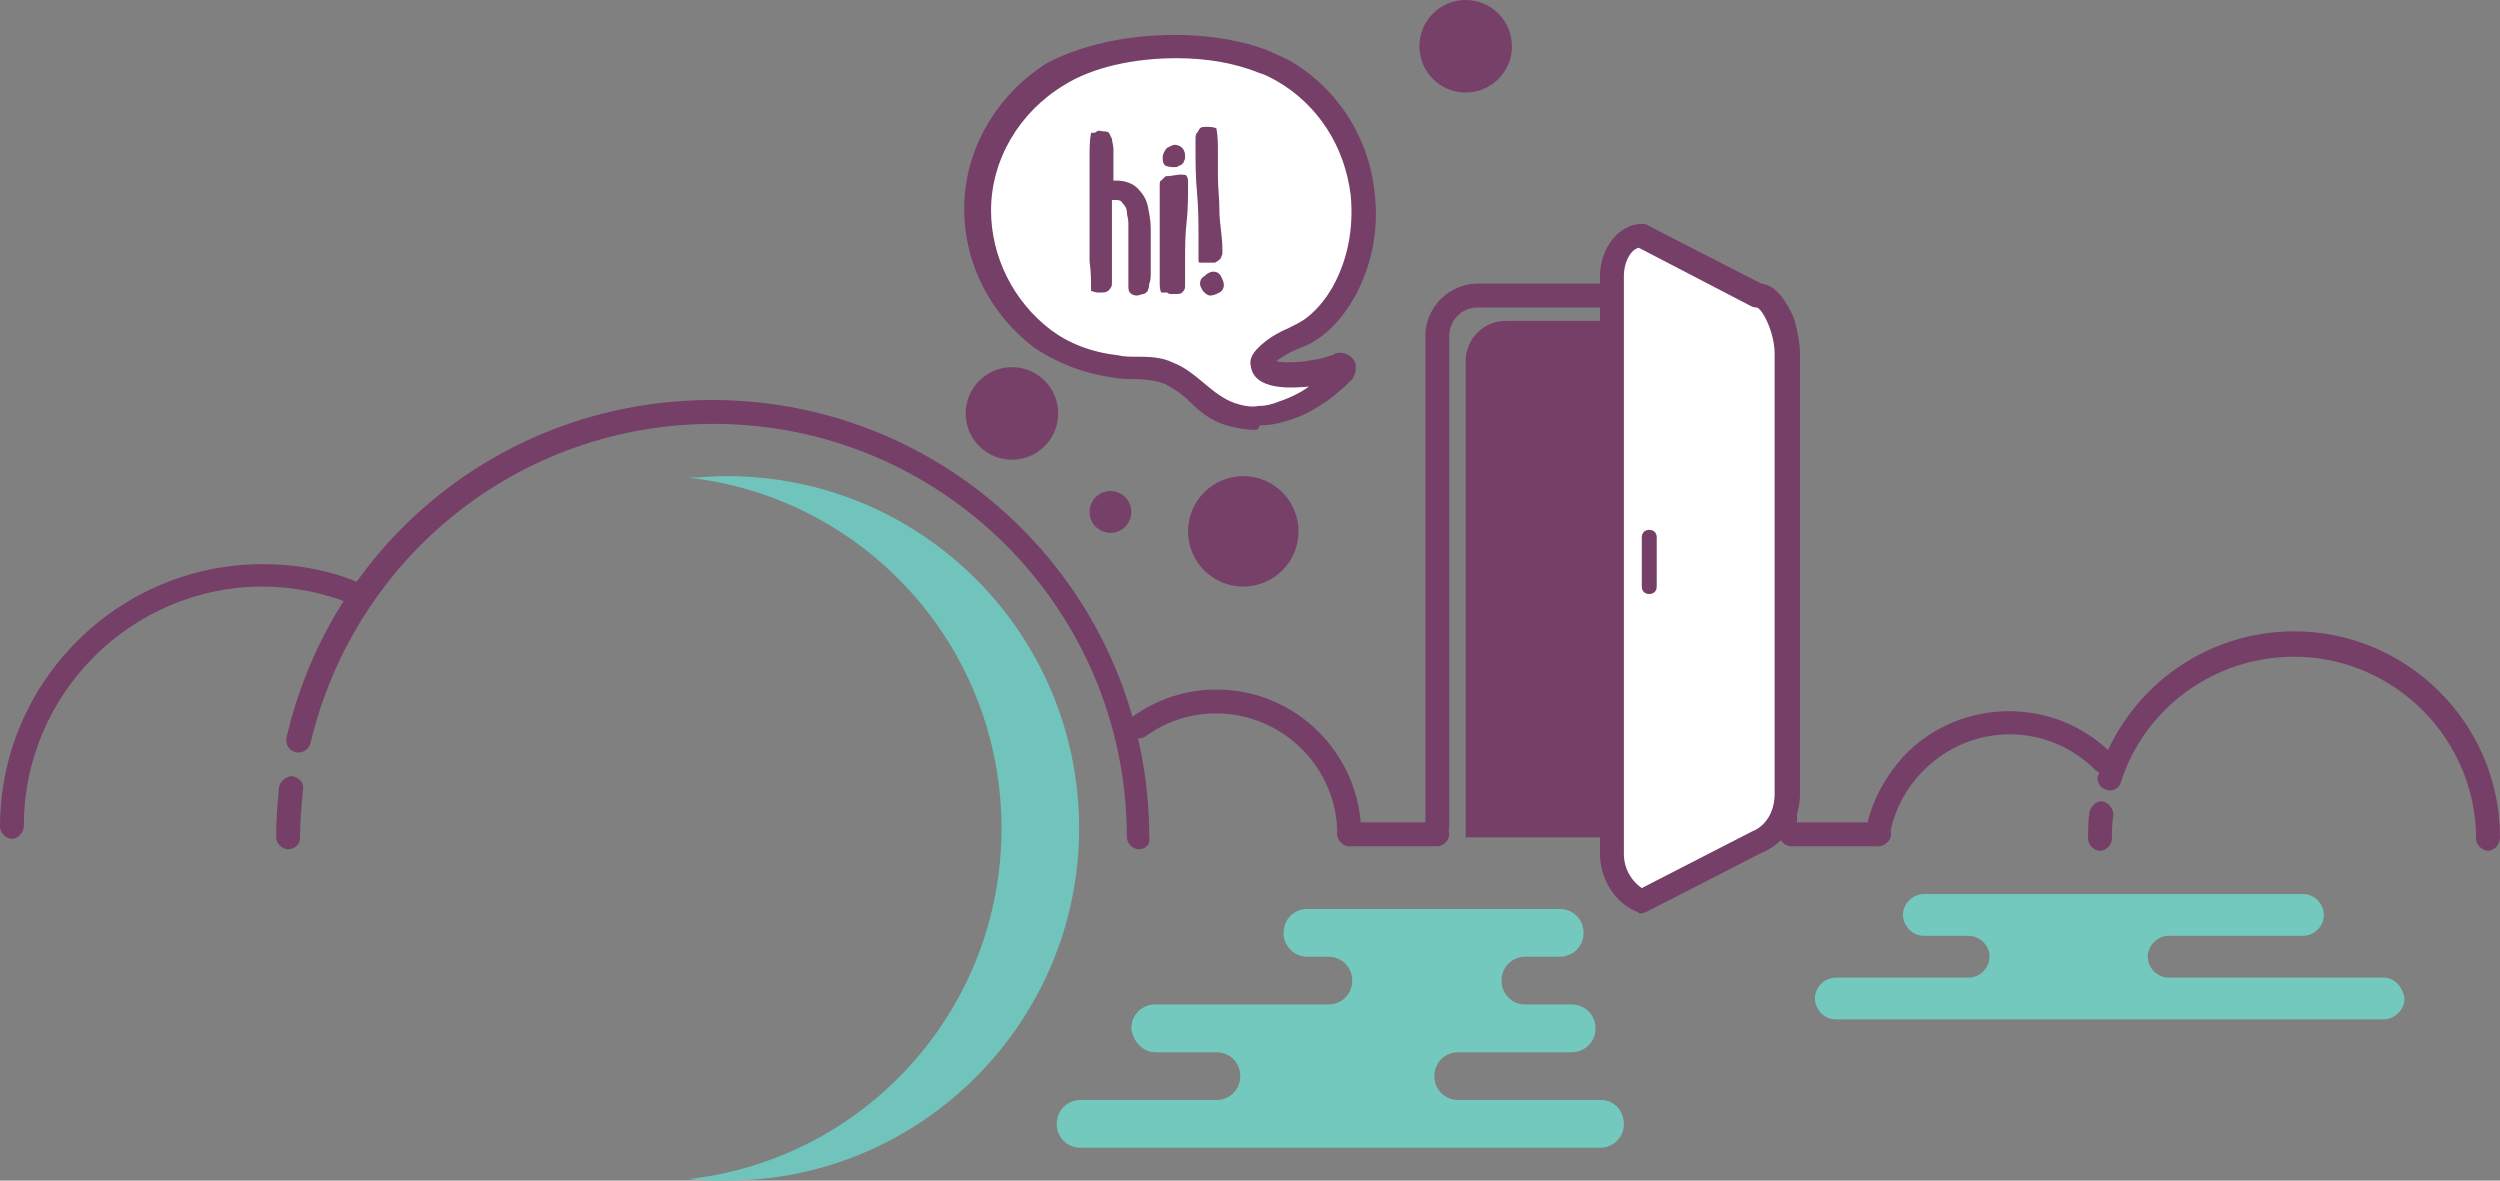 <?xml version="1.0" encoding="utf-8"?>
<!-- Generator: Adobe Illustrator 19.0.0, SVG Export Plug-In . SVG Version: 6.00 Build 0)  -->
<svg version="1.1" id="Layer_2" xmlns="http://www.w3.org/2000/svg" xmlns:xlink="http://www.w3.org/1999/xlink" x="0px" y="0px"
	 viewBox="0 0 167.5 79.1" style="enable-background:new 0 0 167.5 79.1;" xml:space="preserve">
<rect x="0" y="0" width="167.5" height="79.1" fill="#808080" stroke="none"/>
<style type="text/css">
	.st0{fill:#753F67;}
	.st1{fill:#FFFFFF;}
	.st2{fill:#73C9BE;}
	.st3{fill:#70C4BB;}
	.st4{fill:#764068;}
</style>
<g id="XMLID_112_">
	<path id="XMLID_48_" class="st0" d="M76.3,56.9c-0.4,0-0.8-0.4-0.8-0.8c0-15.3-12.4-27.7-27.7-27.7c-12.9,0-24,8.8-27,21.4
		c-0.1,0.4-0.5,0.7-1,0.6c-0.4-0.1-0.7-0.5-0.6-1c3.1-13.3,14.8-22.6,28.5-22.6c16.2,0,29.3,13.1,29.3,29.3
		C77.1,56.5,76.8,56.9,76.3,56.9z"/>
</g>
<g id="XMLID_111_">
	<path id="XMLID_47_" class="st0" d="M19.3,56.9c-0.4,0-0.8-0.4-0.8-0.8c0-1.2,0.1-2.3,0.2-3.4c0.1-0.4,0.5-0.7,0.9-0.7
		c0.4,0.1,0.8,0.4,0.7,0.9c-0.1,1.1-0.2,2.2-0.2,3.3C20.1,56.5,19.8,56.9,19.3,56.9z"/>
</g>
<g id="XMLID_98_">
	<path id="XMLID_46_" class="st0" d="M0.8,56.2c-0.4,0-0.8-0.4-0.8-0.8c0-9.7,7.9-17.6,17.6-17.6c2.3,0,4.5,0.4,6.6,1.3
		c0.4,0.2,0.6,0.6,0.4,1c-0.2,0.4-0.6,0.6-1,0.4c-1.9-0.8-4-1.2-6-1.2c-8.8,0-16,7.2-16,16C1.6,55.8,1.2,56.2,0.8,56.2z"/>
</g>
<g id="XMLID_97_">
	<path id="XMLID_45_" class="st0" d="M90.4,56.7c-0.4,0-0.8-0.4-0.8-0.8c0-4.5-3.7-8.1-8.1-8.1c-1.7,0-3.3,0.5-4.7,1.5
		c-0.4,0.3-0.9,0.2-1.1-0.2c-0.3-0.4-0.2-0.9,0.2-1.1c1.7-1.2,3.6-1.8,5.6-1.8c5.4,0,9.7,4.4,9.7,9.7C91.2,56.3,90.8,56.7,90.4,56.7
		z"/>
</g>
<g id="XMLID_32_">
	<path id="XMLID_44_" class="st0" d="M125.8,56.7c0,0-0.1,0-0.1,0c-0.4-0.1-0.7-0.5-0.7-0.9c0.3-2,1.3-3.8,2.7-5.3
		c3.8-3.8,10-3.8,13.8,0c0.3,0.3,0.3,0.8,0,1.1s-0.8,0.3-1.1,0c-3.2-3.2-8.3-3.2-11.5,0c-1.2,1.2-2,2.7-2.3,4.4
		C126.6,56.4,126.2,56.7,125.8,56.7z"/>
</g>
<g id="XMLID_1_">
	<path id="XMLID_43_" class="st0" d="M96.3,56.7h-5.9c-0.4,0-0.8-0.4-0.8-0.8s0.4-0.8,0.8-0.8h5.9c0.4,0,0.8,0.4,0.8,0.8
		S96.7,56.7,96.3,56.7z"/>
</g>
<g id="XMLID_31_">
	<path id="XMLID_42_" class="st0" d="M125.8,56.7H120c-0.4,0-0.8-0.4-0.8-0.8s0.4-0.8,0.8-0.8h5.9c0.4,0,0.8,0.4,0.8,0.8
		S126.3,56.7,125.8,56.7z"/>
</g>
<g id="XMLID_2_">
	<path id="XMLID_41_" class="st0" d="M119.6,56.1c-0.4,0-0.8-0.4-0.8-0.8V22.5c0-1.1-0.9-1.9-1.9-1.9H99c-1.1,0-1.9,0.9-1.9,1.9
		v32.9c0,0.4-0.4,0.8-0.8,0.8s-0.8-0.4-0.8-0.8V22.5c0-1.9,1.6-3.5,3.5-3.5h17.9c1.9,0,3.5,1.6,3.5,3.5v32.9
		C120.4,55.8,120.1,56.1,119.6,56.1z"/>
</g>
<g id="XMLID_5_">
	<path class="st0" d="M98.2,56.1V24.2c0-1.5,1.2-2.7,2.7-2.7h13.9c1.5,0,2.7,1.2,2.7,2.7v31.9"/>
</g>
<g id="XMLID_34_">
	<path id="XMLID_40_" class="st0" d="M166.7,57c-0.4,0-0.8-0.4-0.8-0.8c0-6.7-5.5-12.2-12.2-12.2c-5.3,0-10,3.4-11.6,8.4
		c-0.1,0.4-0.6,0.7-1,0.5c-0.4-0.1-0.7-0.6-0.5-1c1.8-5.7,7.1-9.6,13.1-9.6c7.6,0,13.8,6.2,13.8,13.8C167.5,56.6,167.1,57,166.7,57z
		"/>
</g>
<g id="XMLID_24_">
	<path id="XMLID_39_" class="st0" d="M140.7,57c-0.4,0-0.8-0.4-0.8-0.8c0-0.6,0-1.2,0.1-1.8c0.1-0.4,0.5-0.8,0.9-0.7
		c0.4,0.1,0.7,0.5,0.7,0.9c-0.1,0.5-0.1,1.1-0.1,1.6C141.5,56.6,141.1,57,140.7,57z"/>
</g>
<g id="XMLID_3_">
	<path id="XMLID_30_" class="st1" d="M117.8,56.4l-7.8,4c-1.1-0.5-2-1.7-2-3.2V18.5c0-1.5,0.9-2.7,2-2.7l7.8,4c1.1,0,2,2.4,2,3.9
		v29.5C119.8,54.7,118.9,55.9,117.8,56.4z"/>
	<path id="XMLID_35_" class="st0" d="M110,61.2c-0.1,0-0.2,0-0.3-0.1c-1.5-0.6-2.5-2.2-2.5-3.9V18.5c0-1.9,1.3-3.5,2.8-3.5
		c0.1,0,0.3,0,0.4,0.1L118,19c1.7,0.2,2.6,3.1,2.6,4.7v29.5c0,1.7-1,3.3-2.5,3.9l-7.8,4C110.2,61.1,110.1,61.2,110,61.2z
		 M109.8,16.6c-0.5,0.1-1,0.9-1,1.9v38.7c0,1.1,0.6,1.9,1.2,2.3l7.4-3.8c0,0,0,0,0,0c0.8-0.3,1.5-1.2,1.5-2.5V23.7
		c0-1.4-0.8-3-1.2-3.1c-0.1,0-0.2,0-0.4-0.1L109.8,16.6z"/>
</g>
<g id="XMLID_4_">
	<path id="XMLID_33_" class="st0" d="M110.5,39.8c-0.3,0-0.5-0.2-0.5-0.5V36c0-0.3,0.2-0.5,0.5-0.5s0.5,0.2,0.5,0.5v3.3
		C111,39.6,110.8,39.8,110.5,39.8z"/>
</g>
<g id="XMLID_8_">
	<g id="XMLID_11_">
		<path class="st2" d="M77.4,70.5h4.1c0.9,0,1.6,0.7,1.6,1.6s-0.7,1.6-1.6,1.6h16.2c-0.9,0-1.6-0.7-1.6-1.6c0-0.9,0.7-1.6,1.6-1.6
			h7.6c0.9,0,1.6-0.7,1.6-1.6c0-0.9-0.7-1.6-1.6-1.6h-3.1c-0.9,0-1.6-0.7-1.6-1.6c0-0.9,0.7-1.6,1.6-1.6h2.3c0.9,0,1.6-0.7,1.6-1.6
			c0-0.9-0.7-1.6-1.6-1.6H87.6c-0.9,0-1.6,0.7-1.6,1.6c0,0.9,0.7,1.6,1.6,1.6h1.4c0.9,0,1.6,0.7,1.6,1.6s-0.7,1.6-1.6,1.6H77.4
			c-0.9,0-1.6,0.7-1.6,1.6C75.9,69.8,76.6,70.5,77.4,70.5z"/>
	</g>
	<g id="XMLID_15_">
		<path class="st2" d="M107.3,73.7H72.4c-0.9,0-1.6,0.7-1.6,1.6s0.7,1.6,1.6,1.6h34.8c0.9,0,1.6-0.7,1.6-1.6S108.1,73.7,107.3,73.7z
			"/>
	</g>
</g>
<g id="XMLID_14_">
	<path class="st2" d="M159.7,65.5h-14.4c-0.7,0-1.4-0.6-1.4-1.4c0-0.7,0.6-1.4,1.4-1.4h9c0.7,0,1.4-0.6,1.4-1.4
		c0-0.7-0.6-1.4-1.4-1.4h-25.4c-0.7,0-1.4,0.6-1.4,1.4c0,0.7,0.6,1.4,1.4,1.4h3c0.7,0,1.4,0.6,1.4,1.4c0,0.7-0.6,1.4-1.4,1.4h-8.9
		c-0.7,0-1.4,0.6-1.4,1.4c0,0.7,0.6,1.4,1.4,1.4h36.7c0.7,0,1.4-0.6,1.4-1.4C161,66.1,160.4,65.5,159.7,65.5z"/>
</g>
<g id="XMLID_28_">
	<path class="st3" d="M48.7,31.9c-0.9,0-1.7,0.1-2.6,0.1c11.8,1.3,21,11.3,21,23.5s-9.2,22.2-21,23.5c0.9,0.1,1.7,0.1,2.6,0.1
		c13,0,23.6-10.6,23.6-23.6S61.8,31.9,48.7,31.9z"/>
</g>
<g id="XMLID_9_">
	<path id="XMLID_6_" class="st1" d="M89.7,24.7c0,0-0.2,0.1-0.6,0.2c-0.4,0.1-0.9,0.2-1.5,0.3c-0.6,0.1-2.9,0.3-3-0.7
		c0-0.2,0.1-0.4,0.3-0.6c0.8-0.9,2-1.1,3-1.7c0.9-0.6,1.6-1.5,2.1-2.5c1.1-2,1.5-4.4,1.3-6.6c-0.4-3.4-2.4-6.6-5.4-8.3
		c-0.4-0.2-0.8-0.4-1.2-0.6c-4-1.6-10.1-1.4-13.8,0.9c-3.2,1.9-5.3,5.4-5.3,9.1c0,3.4,1.6,6.6,4.4,8.6c1.4,1.1,3.1,1.6,4.9,1.9
		c1.2,0.2,2.4,0,3.5,0.4c1.6,0.6,2.4,2.2,4.1,2.7c0.6,0.2,1.3,0.3,1.9,0.3c0.6,0,1.1-0.1,1.6-0.3c0.9-0.3,1.7-0.7,2.3-1.1
		c0.6-0.4,1-0.8,1.3-1c0.3-0.3,0.4-0.4,0.4-0.4C90,25,90,24.9,90,24.8C90,24.7,89.8,24.6,89.7,24.7z"/>
	<path id="XMLID_25_" class="st0" d="M84.1,28.8c-0.6,0-1.2-0.1-1.9-0.3c-1.1-0.3-1.9-1-2.5-1.6c-0.5-0.5-1.1-0.9-1.7-1.2
		c-0.6-0.2-1.2-0.3-2-0.3c-0.4,0-0.9,0-1.4-0.1c-2.1-0.3-3.8-1-5.3-2c-2.9-2.2-4.7-5.6-4.7-9.3c0-4,2.2-7.7,5.6-9.8
		C74.2,2.1,80.6,1.7,85,3.4c0.4,0.2,0.9,0.4,1.3,0.6c3.2,1.8,5.4,5.1,5.8,8.9c0.3,2.5-0.2,5-1.4,7.1c-0.7,1.2-1.5,2.1-2.4,2.7
		c-0.4,0.3-0.9,0.5-1.4,0.7c-0.5,0.2-1,0.5-1.4,0.8c0.4,0.1,1.2,0.1,2,0c0.4-0.1,0.9-0.1,1.4-0.3c0.3-0.1,0.5-0.1,0.5-0.2
		c0.6-0.2,1.2,0.1,1.4,0.6c0.1,0.4,0,0.8-0.2,1.1c0,0-0.2,0.2-0.5,0.5c-0.5,0.4-0.9,0.8-1.4,1.1c-0.6,0.4-1.4,0.9-2.5,1.2
		c-0.6,0.2-1.2,0.3-1.8,0.3C84.3,28.8,84.2,28.8,84.1,28.8z M78.8,3.9c-2.8,0-5.6,0.6-7.5,1.8c-3,1.8-4.9,5-4.9,8.4
		c0,3.1,1.5,6.1,4,8c1.2,0.9,2.7,1.5,4.5,1.7c0.4,0.1,0.8,0.1,1.2,0.1c0.8,0,1.7,0,2.5,0.4c0.8,0.3,1.5,0.9,2.1,1.4
		c0.6,0.5,1.2,1,2,1.3c0.6,0.2,1.2,0.3,1.6,0.2c0.5,0,0.9-0.1,1.4-0.3c0.9-0.3,1.6-0.7,2-1c0,0,0,0,0,0c-1.1,0.1-3.7,0.3-3.9-1.4
		c-0.1-0.4,0.1-0.8,0.5-1.2c0.6-0.6,1.3-1,2-1.3c0.4-0.2,0.8-0.4,1.1-0.6c0.7-0.5,1.4-1.3,1.9-2.2c1-1.8,1.4-3.9,1.2-6.1
		c-0.4-3.3-2.2-6.1-5-7.7c-0.4-0.2-0.7-0.4-1.1-0.5C82.7,4.2,80.8,3.9,78.8,3.9z"/>
</g>
<g id="XMLID_7_">
	<g id="XMLID_12_">
		<path class="st4" d="M74.5,9.3c0,0.2,0.1,0.4,0.1,0.7c0,0.2,0,0.5,0,0.7c0,0.2,0,0.4,0,0.6c0,0.1,0,0.3,0,0.4s0,0.3,0,0.4h0.2
			c0.6,0,1.1,0.2,1.4,0.5c0.3,0.3,0.6,0.7,0.7,1.2c0.1,0.5,0.2,1,0.2,1.5c0,0.5,0,1,0,1.5c0,0.1,0,0.3,0,0.6c0,0.3,0,0.5,0,0.8
			c0,0.3,0,0.6-0.1,0.8c0,0.3-0.1,0.4-0.1,0.5h0c-0.1,0.1-0.2,0.2-0.3,0.2c-0.1,0-0.3,0.1-0.4,0.1c-0.3,0-0.4-0.1-0.5-0.2
			c-0.1-0.1-0.1-0.3-0.1-0.6c0-0.1,0-0.2,0-0.4c0-0.1,0-0.2,0-0.3v-2.8c0-0.1,0-0.3,0-0.6c0-0.2-0.1-0.5-0.1-0.7s-0.1-0.4-0.3-0.6
			c-0.1-0.2-0.3-0.2-0.5-0.2c0,0-0.1,0-0.1,0c0,0-0.1,0-0.1,0c0,0.1,0,0.4,0,0.7c0,0.3,0,0.7,0,1.1c0,0.4,0,0.9,0,1.3
			c0,0.5,0,0.9,0,1.3s0,0.7,0,1s0,0.4-0.1,0.5c-0.1,0.2-0.3,0.3-0.5,0.3c-0.1,0-0.3,0-0.4,0c-0.1,0-0.3-0.1-0.4-0.1
			c0-0.7,0-1.3-0.1-2c0-0.7,0-1.3,0-2v-1.4c0-0.3,0-0.7,0-1c0-0.3,0-0.7,0-1c0-0.5,0-1.1,0-1.6s0-1.1,0.1-1.6c0.2,0,0.3,0,0.4-0.1
			s0.3,0,0.4,0c0.1,0,0.3,0,0.4,0.1L74.5,9.3z"/>
	</g>
	<g id="XMLID_16_">
		<path class="st4" d="M78.2,9.9c0.2-0.1,0.4-0.2,0.5-0.2c0.2,0,0.4,0.1,0.5,0.2c0.1,0.1,0.2,0.3,0.2,0.5c0,0.1,0,0.1,0,0.2
			s-0.1,0.2-0.1,0.3c-0.1,0.1-0.2,0.2-0.3,0.2c-0.1,0.1-0.2,0.1-0.4,0.1c-0.3,0-0.6-0.1-0.6-0.2c-0.1-0.1-0.1-0.3-0.1-0.5
			C77.9,10.4,78,10.1,78.2,9.9z M79,11.7c0.3,0,0.5,0,0.5,0.1c0.1,0.1,0.1,0.3,0.1,0.5c0,0.9,0,1.7-0.1,2.6
			c-0.1,0.9-0.1,1.7-0.1,2.6c0,0.3,0,0.6,0,0.9c0,0.3,0,0.6,0,0.8c0,0.2-0.1,0.3-0.2,0.4c-0.1,0.1-0.3,0.1-0.4,0.1
			c-0.1,0-0.2,0-0.3,0c-0.1,0-0.2,0-0.3-0.1h0c0,0,0,0-0.1,0c0,0,0,0-0.1,0s0,0-0.1,0c0,0-0.1,0-0.1,0c-0.1-0.2-0.1-0.5-0.1-0.7
			c0-0.8,0-1.6,0-2.3c0-0.8,0-1.5,0-2.3c0-0.3,0-0.6,0-1s0-0.6,0-0.9c0-0.1,0-0.3,0.1-0.3c0.1-0.1,0.1-0.1,0.2-0.2s0.1-0.1,0.2-0.1
			c0.1,0,0.1,0,0.1,0L79,11.7z"/>
	</g>
	<g id="XMLID_19_">
		<path class="st4" d="M81.9,16.6c0,0.1,0,0.2,0,0.4c0,0.1-0.1,0.2-0.1,0.3h0c-0.1,0.1-0.2,0.2-0.4,0.3c-0.2,0-0.3,0-0.5,0
			c-0.1,0-0.2,0-0.3,0c-0.1,0-0.2,0-0.2,0c-0.1,0-0.1-0.1-0.1-0.2c0-0.1,0-0.2,0-0.3c0-0.2,0-0.3,0-0.5c0-0.2,0-0.3,0-0.5
			c0-1.1,0-2.1-0.1-3.2c-0.1-1-0.1-2.1-0.1-3.2c0-0.1,0-0.3,0-0.4c0-0.1,0-0.3,0.1-0.4s0.1-0.2,0.2-0.3c0.1-0.1,0.2-0.1,0.4-0.1
			c0.2,0,0.5,0,0.7,0.1c0.1,0.5,0.1,1.1,0.1,1.6c0,0.5,0,1.1,0,1.6c0,0.8,0.1,1.5,0.1,2.3S81.9,15.9,81.9,16.6z M81.3,18.2
			c0.2,0,0.4,0.1,0.5,0.3c0.1,0.2,0.2,0.4,0.2,0.6c0,0.2-0.1,0.4-0.3,0.5c-0.2,0.1-0.4,0.2-0.6,0.2c-0.2,0-0.3-0.1-0.5-0.3
			c-0.1-0.2-0.2-0.3-0.2-0.5c0-0.2,0.1-0.4,0.3-0.5C80.9,18.3,81.1,18.2,81.3,18.2z"/>
	</g>
</g>
<g id="XMLID_10_">
	<circle class="st4" cx="83.3" cy="35.6" r="3.7"/>
</g>
<g id="XMLID_22_">
	<circle class="st4" cx="67.8" cy="27.7" r="3.1"/>
</g>
<g id="XMLID_26_">
	<circle class="st4" cx="98.2" cy="3.1" r="3.1"/>
</g>
<g id="XMLID_23_">
	<circle class="st4" cx="74.4" cy="34.3" r="1.4"/>
</g>
</svg>
